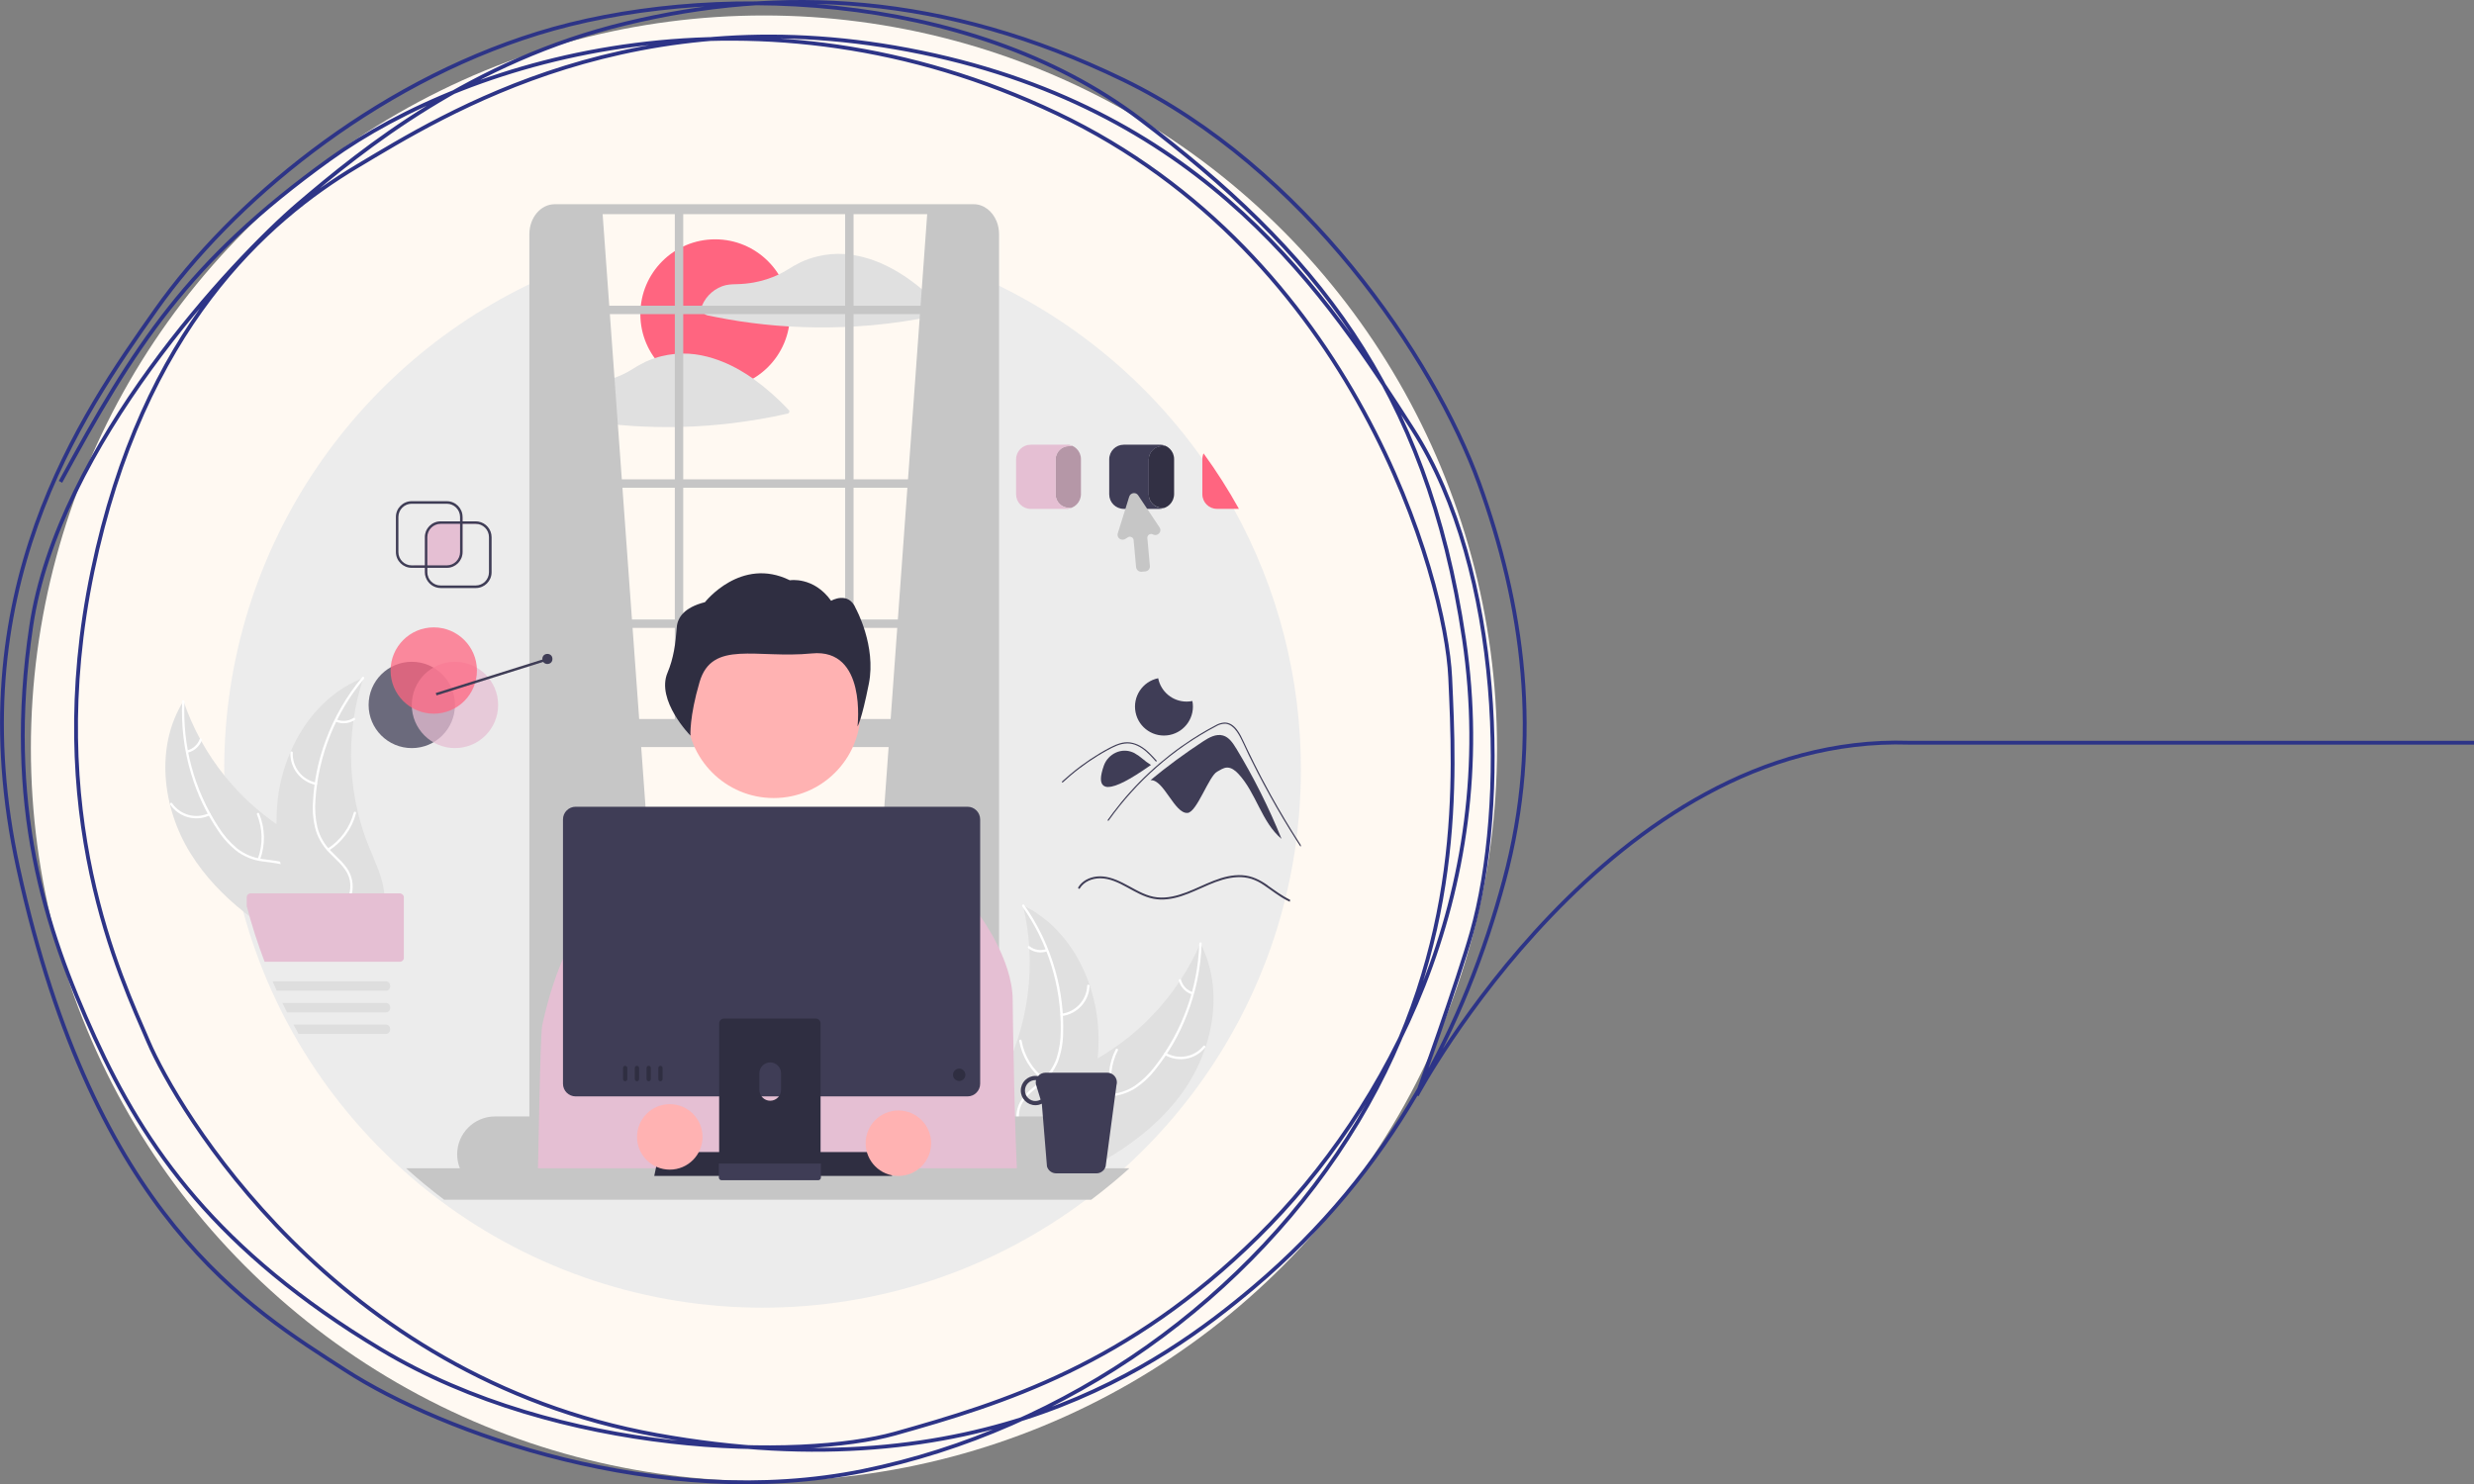 <?xml version="1.0" encoding="UTF-8"?><svg id="_レイヤー_2" xmlns="http://www.w3.org/2000/svg" viewBox="0 0 426.92 256.19"><rect x="0" y="0" width="426.92" height="256.19" fill="#808080" stroke="none"/><defs><style>.cls-1{fill:#dedede;}.cls-1,.cls-2,.cls-3,.cls-4,.cls-5,.cls-6,.cls-7,.cls-8,.cls-9,.cls-10,.cls-11,.cls-12,.cls-13,.cls-14,.cls-15{stroke-width:0px;}.cls-2,.cls-5{fill:#e5bfd3;}.cls-3,.cls-9{fill:#ff6580;}.cls-4{fill:#ffb2b2;}.cls-5,.cls-8,.cls-9,.cls-10{isolation:isolate;}.cls-5,.cls-9,.cls-10{opacity:.74;}.cls-6{fill:#e0e0e0;}.cls-7,.cls-10{fill:#3f3d56;}.cls-8{fill:#000;opacity:.21;}.cls-16{fill:none;stroke:#2d3487;stroke-miterlimit:10;stroke-width:.66px;}.cls-11{fill:#2f2e41;}.cls-12{fill:#c6c6c6;}.cls-13{fill:#ececec;}.cls-14{fill:#fff;}.cls-15{fill:#fff9f2;}</style></defs><g id="_デザイン"><circle class="cls-15" cx="131.83" cy="129.17" r="126.5"/><path class="cls-13" d="M212.92,87.83c-1.83-3.31-3.87-6.5-6.1-9.57-1.56-2.15-3.21-4.22-4.94-6.23h0c-3.14-3.63-6.56-7.01-10.22-10.11-.75-.64-1.51-1.26-2.28-1.87-6.95-5.53-14.65-10.03-22.87-13.36l.07,12.02.79,136.99h-68.21l-3.84-136.73.29-11.83c-33.44,14.06-56.92,47.13-56.92,85.68,0,7.96,1.01,15.88,3.02,23.58.85,3.25,1.88,6.46,3.08,9.6.43,1.14.89,2.27,1.37,3.39.23.55.47,1.09.71,1.62.31.7.64,1.41.98,2.1.26.55.53,1.09.8,1.62.35.71.72,1.41,1.1,2.1.29.55.59,1.09.89,1.62,4.9,8.68,11.17,16.51,18.55,23.2,2.1,1.91,4.29,3.72,6.57,5.43,33.07,24.85,78.58,24.85,111.65,0,1.24-.93,2.45-1.89,3.64-2.88.79-.66,1.56-1.32,2.33-2,.2-.18.4-.36.6-.54,6.81-6.17,12.67-13.31,17.39-21.2,1.73-2.89,3.31-5.87,4.71-8.94.37-.81.73-1.62,1.08-2.45,1.6-3.77,2.95-7.64,4.03-11.59.17-.61.33-1.22.48-1.84h0c.03-.11.05-.22.08-.32.16-.65.31-1.3.46-1.95h0c.48-2.1.88-4.23,1.21-6.38.04-.28.08-.55.12-.83.02-.1.03-.2.04-.3h0c.23-1.66.42-3.34.57-5.02.23-2.65.34-5.32.34-8.03.02-15.74-3.97-31.23-11.6-44.99Z"/><path class="cls-6" d="M203.8,188.91c5.5-7.43,7.61-17.9,3.34-26.09-4.01,9.22-11.16,16.72-20.17,21.18-3.48,1.71-7.53,3.24-9.14,6.77-1,2.19-.81,4.79,0,7.06.81,2.27,2.18,4.3,3.53,6.29l.07.6c8.54-3.54,16.87-8.37,22.37-15.8Z"/><path class="cls-14" d="M206.95,162.88c-.25,7.65-2.9,15.02-7.57,21.08-.98,1.32-2.17,2.48-3.51,3.43-1.34.89-2.89,1.4-4.5,1.48-1.49.11-3.03.04-4.48.51-1.49.51-2.68,1.62-3.29,3.07-.8,1.76-.92,3.71-.96,5.61-.05,2.11-.08,4.31-1.07,6.23-.12.23.25.41.37.17,1.74-3.34.61-7.26,1.64-10.77.48-1.64,1.46-3.15,3.1-3.8,1.43-.57,3.02-.51,4.53-.61,1.57-.06,3.09-.5,4.45-1.28,1.39-.88,2.62-1.99,3.63-3.28,2.33-2.87,4.2-6.1,5.53-9.55,1.54-3.93,2.4-8.1,2.54-12.33,0-.26-.4-.22-.41.04Z"/><path class="cls-14" d="M201,182.1c2.32,1.34,5.26.8,6.96-1.28.17-.2-.14-.47-.31-.27-1.57,1.93-4.32,2.43-6.47,1.17-.23-.13-.4.24-.17.37h0Z"/><path class="cls-14" d="M192.13,188.92c-.71-2.55-.43-5.28.78-7.63.12-.23-.25-.41-.37-.17-1.25,2.45-1.54,5.29-.79,7.94.07.25.45.11.38-.14Z"/><path class="cls-14" d="M205.82,171.26c-.99-.32-1.75-1.12-2.02-2.13-.07-.25-.45-.11-.38.14.31,1.11,1.14,1.99,2.23,2.36.1.04.22,0,.27-.1.05-.1,0-.22-.1-.27h0Z"/><path class="cls-6" d="M176.52,156.29c.04.16.08.32.11.48.5,2.15.82,4.33.97,6.53.01.17.03.34.03.51.29,5.31-.4,10.62-2.05,15.67-.66,2.01-1.47,3.97-2.42,5.85-1.32,2.61-2.95,5.33-3.32,8.13-.04.29-.07.59-.07.88l10.92,10.39s.07.02.11.04l.42.43c.06-.09.11-.19.17-.29.03-.05.06-.11.1-.17.02-.04.04-.07.06-.11,0-.01.01-.02.02-.03.02-.03.04-.06.06-.09.31-.55.63-1.1.93-1.66t0,0c2.34-4.25,4.34-8.72,5.6-13.36.04-.14.08-.28.11-.43.56-2.09.94-4.23,1.15-6.39.11-1.18.16-2.37.15-3.55-.03-3.07-.54-6.11-1.52-9.02-1.95-5.79-5.73-10.9-11.11-13.62-.14-.07-.27-.14-.41-.2Z"/><path class="cls-14" d="M176.41,156.46c4.41,6.25,6.73,13.74,6.64,21.39.01,1.65-.24,3.29-.74,4.86-.54,1.51-1.47,2.86-2.7,3.89-1.13.98-2.4,1.86-3.27,3.1-.88,1.3-1.17,2.91-.78,4.43.42,1.89,1.5,3.51,2.61,5.06,1.23,1.72,2.53,3.49,2.9,5.62.04.26.44.18.4-.08-.63-3.72-3.88-6.16-5.17-9.59-.6-1.6-.73-3.39.19-4.9.8-1.32,2.1-2.23,3.26-3.21,1.22-.99,2.17-2.26,2.78-3.7.58-1.54.89-3.17.92-4.81.13-3.7-.32-7.4-1.33-10.96-1.14-4.07-2.96-7.91-5.4-11.37-.15-.21-.45.06-.3.27h0Z"/><path class="cls-14" d="M183.23,175.38c2.66-.33,4.68-2.53,4.79-5.21,0-.26-.4-.29-.41-.03-.09,2.49-1.99,4.54-4.46,4.84-.26.03-.18.43.08.4h0Z"/><path class="cls-14" d="M180.26,186.17c-2.1-1.61-3.52-3.95-3.98-6.56-.04-.26-.44-.18-.4.08.48,2.71,1.96,5.15,4.15,6.82.21.16.43-.18.22-.34h0Z"/><path class="cls-14" d="M180.55,163.82c-.98.34-2.07.15-2.89-.48-.21-.16-.43.18-.22.34.91.7,2.11.9,3.2.54.11-.03.18-.13.16-.24-.02-.11-.13-.18-.24-.16h0Z"/><path class="cls-6" d="M32.87,147.29c-4.88-7.85-6.13-18.46-1.21-26.28,3.25,9.51,9.76,17.57,18.38,22.75,3.33,1.98,7.24,3.84,8.56,7.49.82,2.27.42,4.84-.57,7.04-.99,2.2-2.52,4.11-4.03,5.98l-.12.59c-8.22-4.22-16.14-9.72-21.01-17.57Z"/><path class="cls-14" d="M31.84,121.09c-.38,7.64,1.67,15.21,5.84,21.63.87,1.4,1.96,2.65,3.22,3.71,1.26.99,2.77,1.63,4.36,1.84,1.48.23,3.02.29,4.42.87,1.44.63,2.54,1.84,3.03,3.33.65,1.82.61,3.77.51,5.67-.12,2.11-.27,4.3.56,6.3.1.24-.28.39-.38.14-1.46-3.47-.02-7.28-.76-10.87-.35-1.67-1.2-3.25-2.78-4.04-1.38-.69-2.97-.75-4.47-.97-1.56-.18-3.04-.75-4.33-1.64-1.31-.99-2.45-2.2-3.35-3.57-2.09-3.05-3.69-6.42-4.74-9.97-1.22-4.05-1.73-8.27-1.53-12.49.01-.26.41-.19.4.07h0Z"/><path class="cls-14" d="M36.21,140.73c-2.42,1.14-5.31.36-6.83-1.84-.15-.22.18-.46.33-.24,1.41,2.05,4.11,2.77,6.36,1.7.24-.11.38.27.14.38h0Z"/><path class="cls-14" d="M44.49,148.25c.92-2.49.86-5.22-.15-7.67-.1-.24.28-.39.38-.14,1.05,2.55,1.1,5.4.14,7.98-.09.25-.46.08-.37-.17h0Z"/><path class="cls-14" d="M32.28,129.53c1.01-.24,1.83-.98,2.19-1.96.09-.25.46-.08.37.17-.39,1.08-1.3,1.89-2.41,2.17-.11.04-.22-.02-.26-.12-.04-.11.01-.22.12-.26Z"/><path class="cls-6" d="M62.71,117c-.05.16-.1.31-.15.47-.67,2.1-1.17,4.25-1.5,6.43-.03.17-.05.34-.08.51-.72,5.26-.46,10.62.77,15.78.49,2.06,1.14,4.07,1.94,6.03,1.1,2.7,2.51,5.55,2.65,8.38.02.29.02.59,0,.89l-11.72,9.47s-.07.02-.11.03l-.45.4c-.05-.1-.1-.2-.14-.3-.03-.06-.05-.12-.08-.17-.02-.04-.04-.08-.05-.11,0-.01-.01-.03-.02-.04-.02-.03-.03-.07-.05-.1-.27-.57-.53-1.15-.8-1.73t0,0c-1.98-4.42-3.62-9.05-4.5-13.78-.03-.14-.06-.29-.08-.43-.38-2.13-.59-4.29-.63-6.46-.01-1.19.03-2.37.14-3.56.28-3.05,1.04-6.04,2.25-8.86,2.41-5.62,6.59-10.4,12.18-12.67.14-.06.28-.11.43-.17Z"/><path class="cls-14" d="M62.8,117.17c-4.9,5.88-7.83,13.15-8.36,20.78-.14,1.64-.03,3.29.34,4.9.41,1.55,1.23,2.97,2.37,4.09,1.04,1.07,2.24,2.05,3,3.36.77,1.37.92,3,.42,4.48-.58,1.85-1.78,3.38-3.01,4.83-1.37,1.62-2.81,3.27-3.34,5.37-.06.25-.46.14-.39-.11.93-3.65,4.37-5.82,5.94-9.14.73-1.55,1-3.32.21-4.9-.69-1.38-1.92-2.39-2.98-3.47-1.13-1.08-1.98-2.43-2.47-3.92-.45-1.58-.63-3.23-.53-4.87.17-3.7.92-7.35,2.22-10.81,1.46-3.96,3.6-7.65,6.3-10.89.17-.2.45.1.28.3h0Z"/><path class="cls-14" d="M54.47,135.48c-2.62-.54-4.46-2.91-4.35-5.58,0-.11.1-.2.21-.19.11,0,.19.09.19.2-.11,2.49,1.61,4.69,4.05,5.18.26.05.14.44-.11.39h0Z"/><path class="cls-14" d="M56.55,146.47c2.23-1.43,3.83-3.65,4.5-6.22.07-.25.46-.14.39.11-.7,2.67-2.37,4.97-4.69,6.46-.22.14-.42-.22-.2-.36h0Z"/><path class="cls-14" d="M58.07,124.18c.95.41,2.05.32,2.92-.25.22-.14.41.21.2.36-.96.62-2.18.73-3.23.28-.11-.03-.17-.15-.14-.25.03-.11.14-.17.25-.14Z"/><circle class="cls-3" cx="123.41" cy="54.22" r="12.91"/><path class="cls-6" d="M162.93,53.55c-1.16-1.23-2.39-2.39-3.68-3.49-2.51-2.13-5.3-3.95-8.4-5.09-1.17-.43-2.38-.75-3.6-.95-.15-.02-.29-.05-.44-.07-.01,0-.02,0-.03,0-.02,0-.05-.01-.07-.01-.3-.04-.6-.07-.91-.09-1.64-.11-3.28.04-4.87.44-.92.23-1.82.55-2.69.94-.87.43-1.71.9-2.53,1.43-.44.26-.89.51-1.35.73-1.35.64-2.77,1.09-4.23,1.36-.99.18-1.99.28-3,.3-.87.02-1.7.05-2.52.36-1.79.67-3.16,2.15-3.69,3.99-.04.17.03.34.17.43.22.16.44.34.68.49.21.1.43.16.66.18.37.08.75.15,1.12.23,1.38.27,2.76.52,4.15.73,2.8.42,5.61.72,8.44.89.02,0,.03,0,.05,0,3.2.19,6.4.22,9.6.09.48-.02.97-.04,1.45-.07,2.02-.11,4.03-.29,6.04-.53,1.86-.23,3.71-.51,5.55-.84,1.32-.24,2.63-.51,3.93-.8.2-.06.32-.27.26-.48-.02-.06-.05-.11-.09-.16Z"/><path class="cls-6" d="M136.1,70.76c-1.87-2-3.93-3.81-6.15-5.41-.74-.52-1.49-1-2.27-1.45-.96-.55-1.95-1.04-2.97-1.45-.23-.09-.46-.18-.69-.27-1.31-.48-2.66-.83-4.05-1.02-.01,0-.02,0-.03,0-.02,0-.05,0-.07-.01-.67-.09-1.34-.13-2.02-.12-.48,0-.97.03-1.45.07-.78.08-1.55.21-2.31.4-.38.09-.75.2-1.12.33-.54.18-1.06.38-1.57.61,0,0-.02,0-.02.01-.86.42-1.7.9-2.5,1.42-.02.01-.04.02-.05.03-.91.55-1.88,1-2.88,1.35-.86.3-1.75.54-2.65.7-.99.18-1.99.28-3,.29-.87.02-1.7.05-2.52.36-1.79.67-3.16,2.15-3.69,3.99-.04.17.03.34.17.43.22.16.44.34.68.48.21.1.43.16.66.18.37.08.75.16,1.12.23,1.38.27,2.76.52,4.16.73,1.91.29,3.83.52,5.75.69.91.08,1.82.15,2.74.21,2.34.14,4.69.2,7.04.17.48,0,.97-.02,1.45-.03,2.88-.08,5.74-.3,8.6-.65,3.19-.39,6.35-.93,9.48-1.64.2-.06.32-.27.26-.48-.02-.06-.05-.11-.09-.16Z"/><path class="cls-12" d="M103.93,36.11l11.37,157.15-22.74,2.02V38.11c2.71-2.12,6.6-2.45,11.37-2Z"/><path class="cls-12" d="M160.06,36.11l-11.37,157.15,22.74,2.02V38.11c-2.71-2.12-6.6-2.45-11.37-2Z"/><path class="cls-12" d="M171.97,38.18c-.71-1.73-2.21-2.93-3.94-2.93h-72.31c-2.41,0-4.37,2.31-4.37,5.16v156.2c-.02,1.45.52,2.84,1.51,3.9.52.54,1.17.94,1.89,1.14.32.09.64.13.97.13h72.31c.33,0,.66-.04.97-.13,1.95-.52,3.4-2.58,3.4-5.03V40.42c0-.77-.14-1.53-.43-2.24ZM170.95,196.62c0,1.9-1.31,3.45-2.92,3.45h-72.31c-1.34,0-2.47-1.06-2.81-2.51-.07-.31-.11-.62-.11-.94V40.42c0-1.9,1.31-3.45,2.92-3.45h72.31c.3,0,.59.05.87.16,1.19.44,2.05,1.75,2.05,3.29v156.2Z"/><rect class="cls-12" x="92.07" y="82.74" width="79.61" height="1.45"/><rect class="cls-12" x="92.07" y="52.77" width="79.61" height="1.45"/><rect class="cls-12" x="92.07" y="106.93" width="79.61" height="1.45"/><rect class="cls-12" x="116.45" y="35.91" width="1.45" height="91.59"/><rect class="cls-12" x="145.84" y="35.91" width="1.45" height="91.59"/><path class="cls-12" d="M180.75,192.71h-95.33c-3.61,0-6.53,2.93-6.53,6.53,0,.83.16,1.66.47,2.43.99,2.48,3.39,4.1,6.06,4.1h95.33c2.32,0,4.47-1.23,5.64-3.24.16-.28.31-.57.43-.87.31-.77.47-1.6.47-2.43,0-3.61-2.93-6.53-6.53-6.53Z"/><rect class="cls-12" x="92.55" y="124.11" width="79.12" height="4.84"/><path class="cls-12" d="M131.39,122.66h1.45c1.47,0,2.66,1.19,2.66,2.66h-6.77c0-1.47,1.19-2.66,2.66-2.66h0Z"/><circle id="b6ad44ff-295b-418b-9346-03b76e49c34f" class="cls-4" cx="133.51" cy="122.76" r="14.99"/><path id="e8f77054-5a04-4fda-83df-6cd2e0c3cac3-600" class="cls-11" d="M116.78,108.34c.11-1.72,1.25-3.48,4.87-4.4,0,0,6.21-7.94,14.65-3.78,0,0,4.09-.7,7.12,3.54,0,0,3.01-1.77,4.28,1.37,0,0,3.53,6.41,2.23,12.95-1.3,6.54-1.96,7.36-1.96,7.36,0,0,1.66-13.53-7.88-12.59-9.53.94-17.21-2.41-19.37,4.93-1.79,6.09-1.57,9.26-1.57,9.26,0,0-5.99-6.08-3.96-10.87,1.04-2.45,1.41-5.11,1.59-7.77Z"/><path class="cls-2" d="M92.73,204.71h82.94c-.55-6.33-.92-30.51-.92-32.1,0-7.02-5.74-14.68-5.74-14.68l-2.06-1.14-17.17-5.36-4.44-5.77c-.94-1.23-2.41-1.94-3.96-1.93l-14.04.11c-1.24,0-2.42.48-3.33,1.32l-8.69,8.06-12.75,6.09-.02-.02-.13.1-1.89,1.36-1.22.88s-3.19,3.83-5.74,15.32c-.38,1.73-.65,24.1-.83,27.77Z"/><path class="cls-12" d="M194.87,201.67c-.2.18-.4.36-.6.54-.76.68-1.54,1.35-2.33,2-1.19.99-2.4,1.95-3.64,2.88h-111.65c-2.27-1.71-4.46-3.52-6.57-5.43h124.79Z"/><polygon class="cls-11" points="153.94 202.97 112.9 202.97 113.77 198.85 153.08 198.85 153.94 202.97"/><path class="cls-7" d="M191.08,185.16h-10.68c-.49,0-.95.21-1.27.59-.15-.03-.3-.04-.45-.04-1.4,0-2.53,1.13-2.53,2.53,0,1.4,1.13,2.53,2.53,2.53h0c.38,0,.76-.09,1.1-.26l.18,2.19.71,8.65c.03.11.08.21.13.31.29.54.85.87,1.46.87h6.94c.61,0,1.17-.33,1.46-.87.05-.1.1-.2.13-.31l1.87-14.03c.27-.88-.22-1.82-1.11-2.09-.16-.05-.32-.07-.49-.07ZM178.68,190.05c-1,0-1.81-.81-1.81-1.81,0-1,.81-1.81,1.81-1.81.03,0,.06,0,.1.01-.07.29-.06.6.03.88l.76,2.48c-.27.16-.57.24-.89.24h0Z"/><path class="cls-7" d="M166.95,139.25h-67.61c-1.21,0-2.19.98-2.19,2.19v45.62c0,1.21.98,2.19,2.19,2.19h67.61c1.21,0,2.19-.98,2.19-2.19v-45.62c0-1.21-.98-2.19-2.19-2.19Z"/><path class="cls-11" d="M140.76,175.81h-15.82c-.47,0-.84.38-.84.84v24.98h17.5v-24.98c0-.47-.38-.84-.84-.84h0ZM132.91,190c-1.03,0-1.86-.84-1.87-1.87v-2.88c0-1.03.84-1.87,1.87-1.87s1.87.84,1.87,1.87v2.88c0,1.03-.84,1.86-1.87,1.87h0Z"/><path class="cls-7" d="M124.05,200.84v2.41c0,.26.21.47.47.47h16.67c.26,0,.47-.21.47-.47v-2.41h-17.61Z"/><circle class="cls-11" cx="165.52" cy="185.52" r="1.07"/><path class="cls-11" d="M107.88,183.97c-.21,0-.37.17-.37.37h0v1.92c0,.21.17.37.37.37.21,0,.37-.17.37-.37v-1.92c0-.21-.17-.37-.37-.37h0Z"/><path class="cls-11" d="M109.91,183.97c-.21,0-.37.17-.37.37h0v1.92c0,.21.17.37.37.37.21,0,.37-.17.37-.37v-1.92c0-.21-.17-.37-.37-.37h0Z"/><path class="cls-11" d="M111.94,183.97c-.21,0-.37.17-.37.37h0v1.92c0,.21.17.37.37.37.21,0,.37-.17.37-.37v-1.92c0-.21-.17-.37-.37-.37h0Z"/><path class="cls-11" d="M113.97,183.97c-.21,0-.37.17-.37.37h0v1.92c0,.21.17.37.37.37.21,0,.37-.17.37-.37v-1.92c0-.21-.17-.37-.37-.37h0Z"/><circle class="cls-4" cx="115.58" cy="196.24" r="5.65"/><circle class="cls-4" cx="155.03" cy="197.33" r="5.65"/><path class="cls-7" d="M213.31,129.17c-.56-.92-1.22-1.91-2.25-2.21-1.2-.35-2.43.34-3.48,1.03-3.12,2.05-6.13,4.26-9.01,6.64v.04c2.25-.15,4.11,5.81,6.35,5.65,1.62-.11,3.68-6.35,5.11-7.12.54-.29,1.07-.68,1.69-.71.76-.03,1.43.5,1.96,1.06,3.1,3.3,4,8.35,7.47,11.25-2.19-5.41-4.81-10.63-7.83-15.63Z"/><path class="cls-7" d="M219.28,137.19c1.64,2.95,3.37,5.85,5.2,8.68h0c-.01.1-.03.2-.04.3-.22-.34-.44-.68-.66-1.02-1.65-2.58-3.21-5.21-4.69-7.89-.7-1.27-1.39-2.56-2.06-3.85-.52-1-1.02-2.01-1.52-3.03-.14-.29-.28-.58-.41-.88-.32-.69-.64-1.38-.98-2.05-.39-.77-.86-1.58-1.57-2.1-.32-.25-.71-.4-1.11-.43-.57,0-1.13.16-1.61.46-3.67,1.93-7.1,4.3-10.21,7.04-3.11,2.74-5.9,5.83-8.3,9.21-.07.1-.25,0-.17-.1.29-.41.59-.82.89-1.22,3.77-5.01,8.39-9.32,13.65-12.73.88-.57,1.79-1.12,2.7-1.64.46-.26.93-.52,1.4-.76.45-.27.96-.42,1.49-.46,1.8-.03,2.74,2.01,3.38,3.39.2.43.4.86.61,1.29.78,1.63,1.59,3.24,2.43,4.85.52.99,1.05,1.97,1.59,2.95Z"/><path class="cls-7" d="M199.43,131.42c-.1-.12-.21-.23-.31-.35-.83-.92-1.72-1.83-2.86-2.35-.54-.26-1.14-.4-1.74-.4-.62.02-1.23.15-1.81.39-.27.11-.54.23-.8.36-.3.15-.59.31-.89.47-.55.3-1.09.62-1.63.95-1.07.66-2.1,1.37-3.1,2.13-.52.39-1.02.8-1.52,1.22-.46.39-.91.79-1.36,1.2-.09.09-.24-.05-.14-.14.12-.11.23-.22.35-.32.33-.3.67-.6,1.02-.89.63-.53,1.27-1.04,1.93-1.53,1.03-.76,2.09-1.47,3.19-2.13.55-.33,1.1-.64,1.67-.94.17-.09.34-.18.52-.26.39-.2.81-.37,1.23-.5.6-.19,1.23-.26,1.85-.18.6.09,1.18.29,1.71.59,1.12.63,1.99,1.59,2.84,2.54.09.1-.06.24-.14.14Z"/><path class="cls-7" d="M191.23,135.84c-.28.01-.57-.07-.8-.23-.62-.47-.6-1.6.05-3.45.36-1.01,1.12-1.83,2.11-2.27.92-.41,1.98-.42,2.91-.02.08.03.16.07.24.11h0c.53.3,1.03.65,1.49,1.05.39.34.8.64,1.24.91l.15.09-.14.1c-3.52,2.48-5.9,3.7-7.23,3.7Z"/><path class="cls-7" d="M204.76,121.1c-2.39,0-4.44-1.69-4.9-4.03-2.7.55-4.45,3.18-3.9,5.89s3.18,4.45,5.89,3.9c2.69-.55,4.44-3.17,3.91-5.86-.33.07-.66.1-.99.1Z"/><circle class="cls-10" cx="71.06" cy="121.68" r="7.45"/><circle class="cls-5" cx="78.51" cy="121.68" r="7.45"/><circle class="cls-9" cx="74.85" cy="115.74" r="7.45"/><rect class="cls-7" x="74.8" y="116.6" width="20.07" height=".43" transform="translate(-31.11 30.8) rotate(-17.44)"/><circle class="cls-7" cx="94.46" cy="113.74" r=".87"/><path class="cls-7" d="M218.75,152.83c1.27.9,2.5,1.81,3.89,2.5-.03.11-.05.21-.08.32-.17-.08-.34-.17-.51-.25-1.42-.74-2.64-1.75-3.97-2.63-.66-.46-1.38-.82-2.14-1.07-.79-.24-1.62-.34-2.45-.29-3.45.17-6.4,2.23-9.6,3.26-1.57.51-3.24.78-4.87.46-1.64-.32-3.09-1.19-4.53-1.97-1.42-.78-2.98-1.56-4.64-1.56-1.36,0-2.78.55-3.51,1.74-.05.08-.15.1-.22.05-.07-.05-.1-.14-.06-.22.16-.27.36-.52.59-.74.95-.9,2.34-1.25,3.62-1.15,1.65.13,3.16.92,4.6,1.7,1.52.83,3.07,1.73,4.83,1.91,1.73.18,3.45-.27,5.06-.88,3.11-1.18,6.18-3.16,9.64-2.94,1.63.1,3.03.81,4.35,1.74Z"/><path class="cls-2" d="M82.54,90.03v.44c-.15-.03-.29-.04-.44-.04h-2.27v4.88c0,1.5-1.22,2.72-2.72,2.72h-3.36v.75c0,.3.06.6.18.88h-.46c-.1-.28-.15-.58-.15-.88v-.75h-1.85v-.43h1.85v-4.88c0-1.5,1.22-2.72,2.72-2.72h3.36v-.76h.43v.76h2.27c.15,0,.3.01.44.04Z"/><path class="cls-7" d="M77.1,86.51h-6.06c-1.5,0-2.72,1.22-2.72,2.72v6.06c0,1.5,1.22,2.72,2.72,2.72h6.06c1.5,0,2.72-1.22,2.72-2.72v-6.07c0-1.5-1.22-2.71-2.72-2.71ZM79.39,95.3c0,1.26-1.03,2.29-2.29,2.29h-6.06c-1.26,0-2.29-1.03-2.29-2.29v-6.06c0-1.26,1.03-2.29,2.29-2.29h6.06c1.26,0,2.28,1.02,2.29,2.28v6.07Z"/><path class="cls-7" d="M73.31,97.59v.43h.43v-.43h-.43ZM73.31,97.59v.43h.43v-.43h-.43ZM82.54,90.03c-.15-.02-.29-.04-.44-.04h-6.06c-1.5,0-2.72,1.22-2.72,2.72v6.06c0,.3.05.6.15.88.38,1.1,1.41,1.85,2.58,1.85h6.06c1.5,0,2.72-1.22,2.72-2.72v-6.06c0-1.33-.97-2.47-2.28-2.69ZM84.38,98.77c0,1.26-1.03,2.29-2.29,2.29h-6.06c-1.26,0-2.29-1.03-2.29-2.29v-6.06c0-1.26,1.03-2.29,2.29-2.29h6.06c1.26,0,2.29,1.02,2.29,2.29v6.06ZM73.31,97.59v.43h.43v-.43h-.43Z"/><path class="cls-2" d="M69.02,154.2h-25.76c-.37,0-.68.3-.68.68v1.53c.85,3.25,1.88,6.46,3.08,9.6h23.35c.37,0,.68-.3.68-.67h0v-10.45c0-.37-.3-.67-.68-.68Z"/><path class="cls-1" d="M66.56,169.39h-19.52c.23.55.47,1.09.71,1.62h18.81c1.06.02,1.05-1.64,0-1.62Z"/><path class="cls-1" d="M66.56,173.12h-17.83c.26.55.53,1.09.8,1.62h17.03c1.06.02,1.05-1.64,0-1.62Z"/><path class="cls-1" d="M66.56,176.84h-15.93c.29.55.59,1.09.89,1.62h15.03c1.06.02,1.05-1.64,0-1.62Z"/><path class="cls-7" d="M200.09,76.74h-.12c.39,0,.77.09,1.11.26h-.56c-1.26,0-2.29,1.03-2.29,2.29v6.06c0,1.26,1.03,2.29,2.29,2.29h.36c-.29.11-.6.17-.91.17h.12c1.38,0,2.5-1.12,2.51-2.51v-6.06c0-1.38-1.12-2.5-2.51-2.51Z"/><path class="cls-8" d="M200.09,76.74h-.12c.39,0,.77.09,1.11.26h-.56c-1.26,0-2.29,1.03-2.29,2.29v6.06c0,1.26,1.03,2.29,2.29,2.29h.36c-.29.11-.6.17-.91.17h.12c1.38,0,2.5-1.12,2.51-2.51v-6.06c0-1.38-1.12-2.5-2.51-2.51Z"/><path class="cls-2" d="M184.02,76.74h-.12c.39,0,.77.09,1.11.26h-.56c-1.26,0-2.29,1.03-2.29,2.29v6.06c0,1.26,1.03,2.29,2.29,2.29h.36c-.29.11-.6.17-.91.17h.12c1.38,0,2.5-1.12,2.51-2.51v-6.06c0-1.38-1.12-2.5-2.51-2.51Z"/><path class="cls-8" d="M184.02,76.74h-.12c.39,0,.77.09,1.11.26h-.56c-1.26,0-2.29,1.03-2.29,2.29v6.06c0,1.26,1.03,2.29,2.29,2.29h.36c-.29.11-.6.17-.91.17h.12c1.38,0,2.5-1.12,2.51-2.51v-6.06c0-1.38-1.12-2.5-2.51-2.51Z"/><path class="cls-2" d="M184.46,87.66c-1.26,0-2.29-1.03-2.29-2.29v-6.06c0-1.26,1.03-2.29,2.29-2.29h.56c-.34-.17-.72-.26-1.11-.26h-6.06c-1.38,0-2.5,1.12-2.51,2.51v6.06c0,1.38,1.12,2.5,2.51,2.51h6.06c.31,0,.62-.06.91-.17h-.36Z"/><path class="cls-7" d="M200.53,87.66c-1.26,0-2.29-1.03-2.29-2.29v-6.06c0-1.26,1.03-2.29,2.29-2.29h.56c-.34-.17-.72-.26-1.11-.26h-6.06c-1.38,0-2.5,1.12-2.51,2.51v6.06c0,1.38,1.12,2.5,2.51,2.51h6.06c.31,0,.62-.06.91-.17h-.36Z"/><path class="cls-3" d="M207.69,78.26c2.23,3.06,4.26,6.26,6.1,9.57h-3.8c-1.38,0-2.5-1.12-2.51-2.51v-6.06c0-.34.07-.68.21-1Z"/><path class="cls-12" d="M200.08,91.01l-2.12-3.18-1.55-2.33c-.26-.4-.8-.5-1.2-.24-.17.11-.29.27-.35.46l-.65,2.1-1.32,4.22c-.14.46.11.94.57,1.08.24.07.5.04.71-.09l.47-.29c.3-.19.7-.09.89.21.05.09.08.18.09.28l.43,4.67c.04.44.41.78.86.79.03,0,.05,0,.08,0l.66-.06c.47-.04.83-.46.78-.94,0,0,0,0,0,0l-.44-4.82c-.03-.36.23-.67.59-.7.11-.01.23,0,.33.06l.1.04c.43.2.95,0,1.15-.42.13-.27.1-.59-.07-.84Z"/><path class="cls-16" d="M10.44,83.17c12.69-23.32,21.89-38,46.45-55.68,24.56-17.68,74.07-32.33,125.49-7.91,51.41,24.42,67.11,80.3,67.87,97.37.76,17.08,2.45,46.04-15.91,76.62-18.36,30.58-50.27,53.15-85.38,60.32-35.11,7.16-72.84-6.7-89.32-17.35-16.53-10.68-43.32-26.5-56.5-86.67C-7.34,102.12,14.03,71.69,26.94,53.41,39.85,35.12,64.12,14.65,92.82,5.76c28.7-8.89,74.02-7.81,103.9,14.79,29.87,22.61,49.48,46.09,55.92,89.8,6.45,43.71-13.16,81.03-35.57,103.11-22.41,22.09-43.91,28.73-62.63,33.99-16.14,4.53-57.8,4-88.67-14.51-28.35-17.01-40.7-34.8-49.42-53.86C7.73,160.22.81,138.8,5.39,108.05c4.62-31,34.87-63.27,46.07-72.84,11.21-9.56,29.96-24.77,56.55-31.17,26.59-6.41,54.7-5.33,85.81,9.73,31.11,15.05,53.55,47.95,61.42,69.66,7.48,20.65,11.01,43.73,4.33,68.51-6.74,24.98-19.38,50.07-43.21,70.22-15.85,13.4-47.1,35.66-103.05,25.53-55.95-10.13-82.94-56.73-87.69-67.84-4.75-11.11-18.36-39.36-9.66-81.26,8.7-41.9,30.23-60.66,45.57-69.83,15.34-9.17,48.19-29.9,97.49-19.7,49.3,10.2,70.08,42.09,84.81,65.11,15.67,24.49,16.28,65.01,10.11,86.82-2.34,8.3-9.44,28.07-9.44,28.07,0,0,33.38-62.52,84.95-60.86h97.47"/></g></svg>